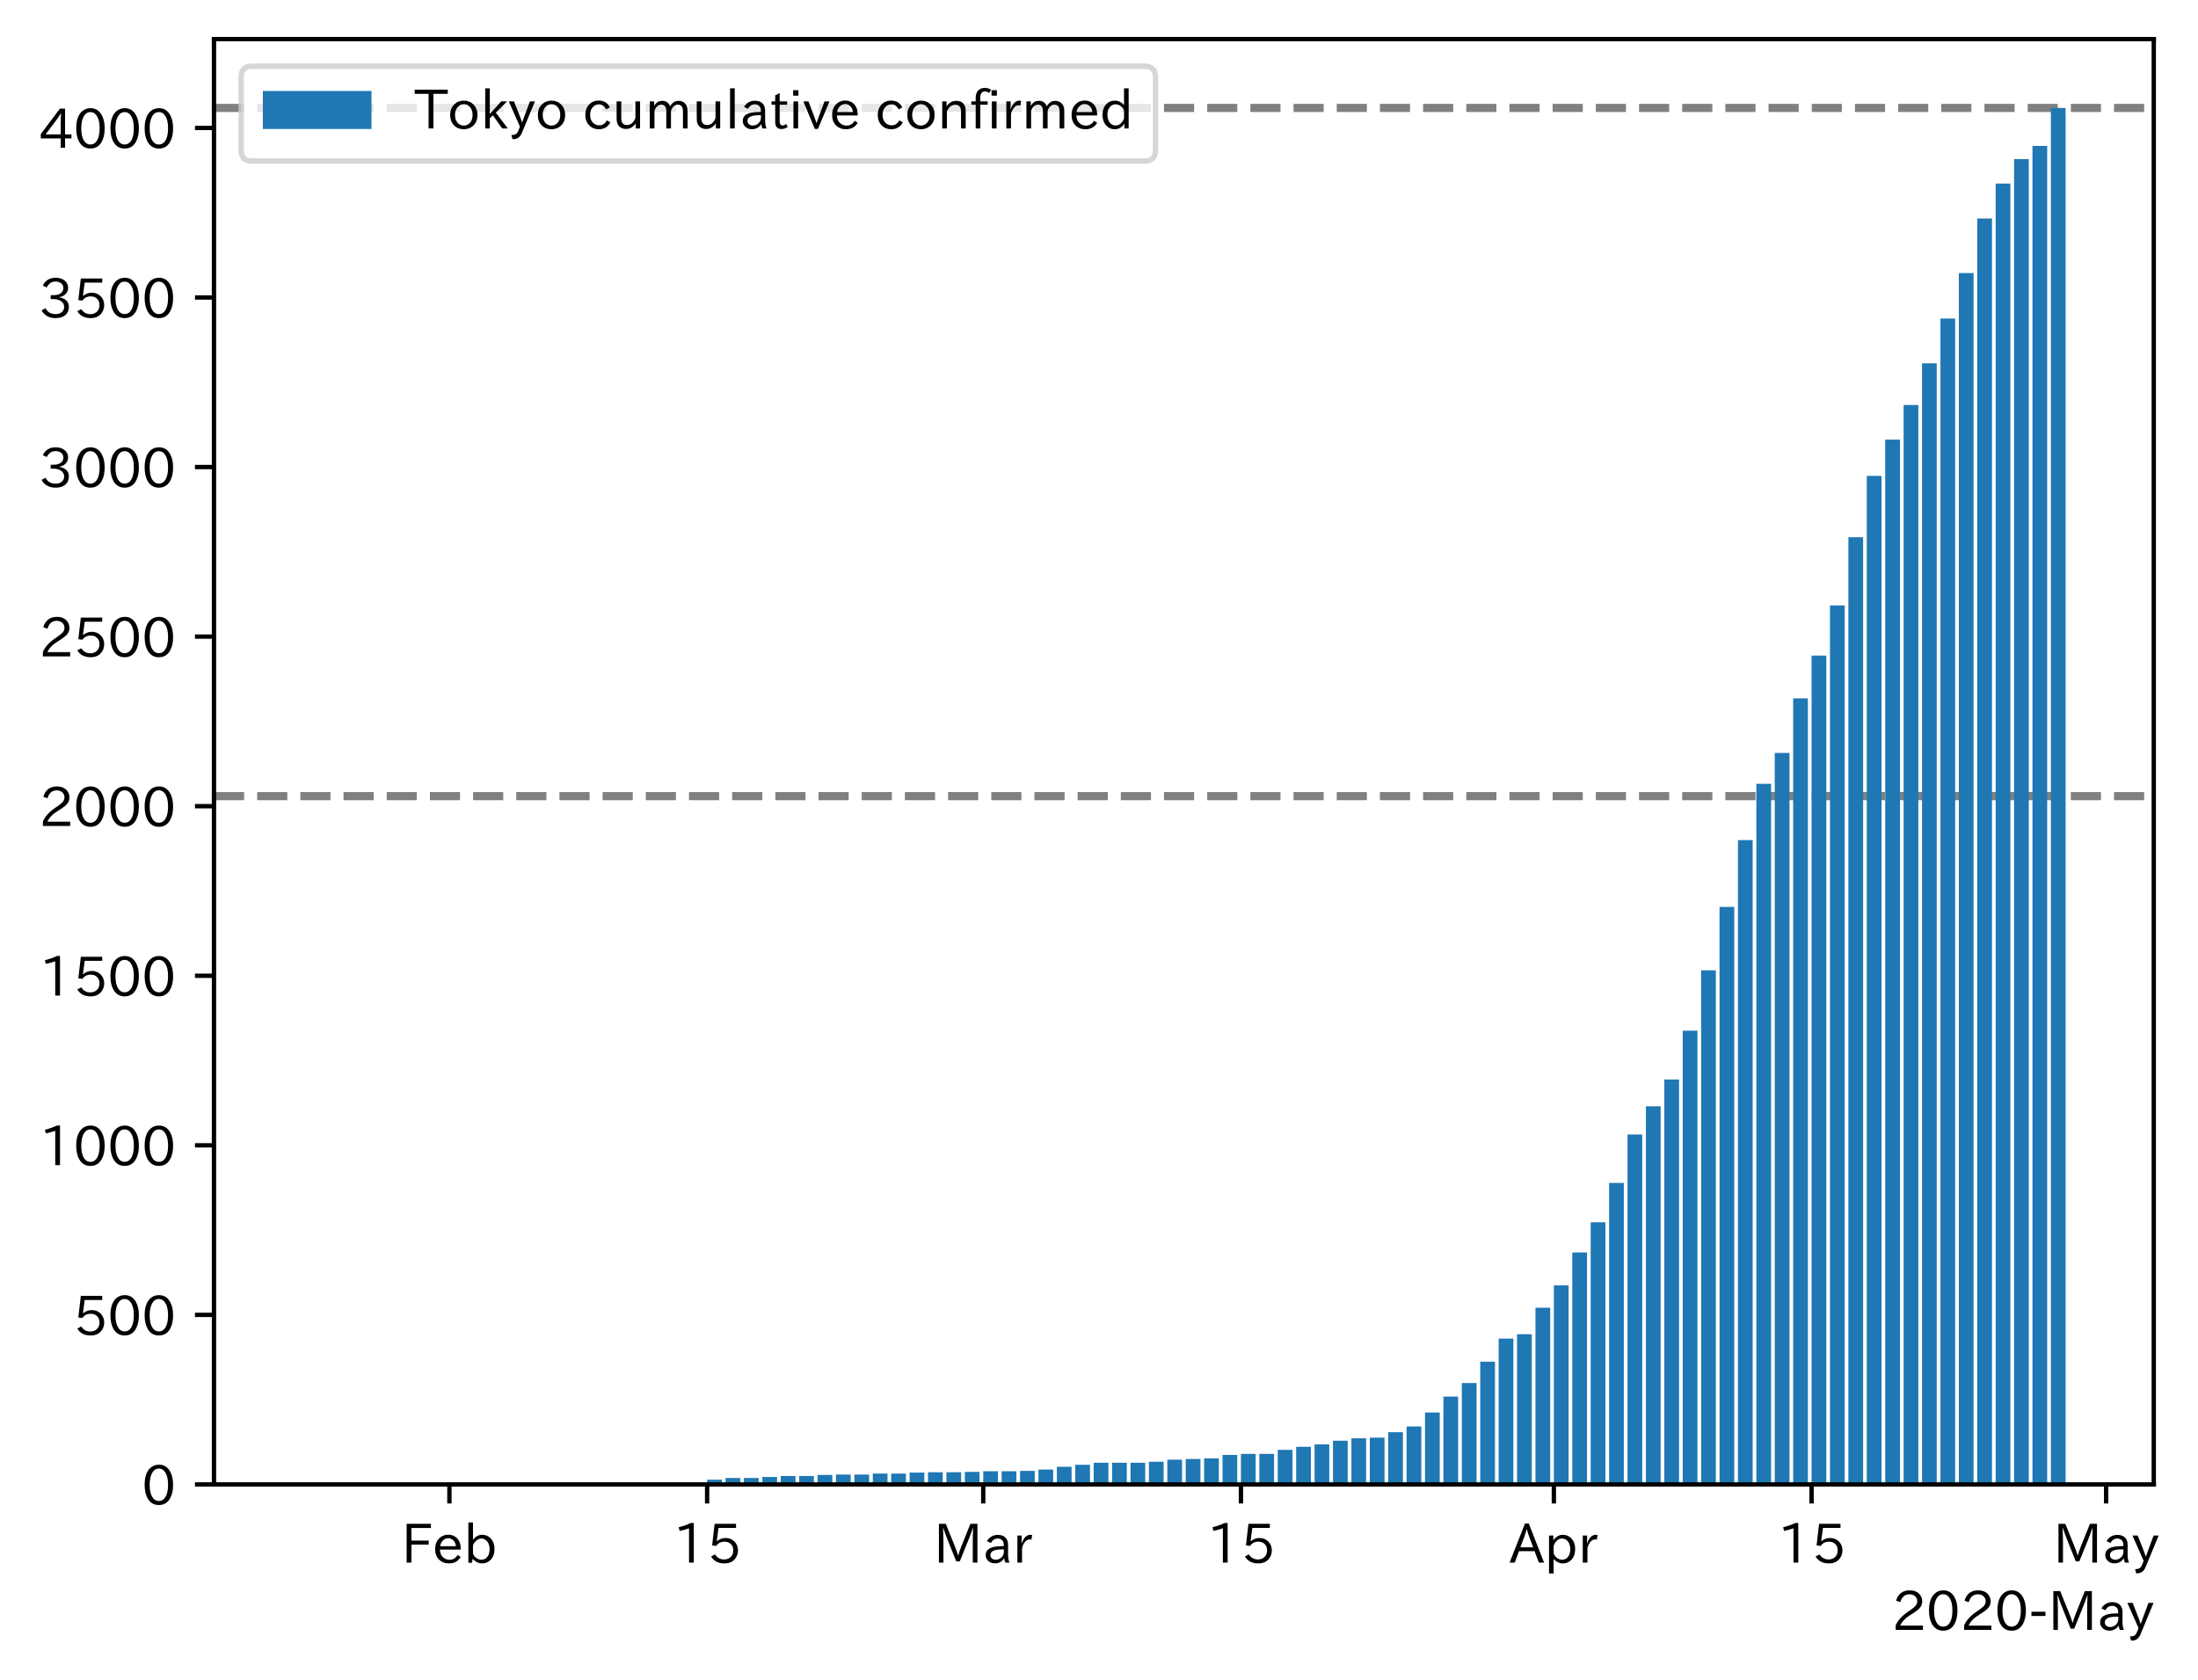 <?xml version="1.0" encoding="utf-8" standalone="no"?>
<!DOCTYPE svg PUBLIC "-//W3C//DTD SVG 1.1//EN"
  "http://www.w3.org/Graphics/SVG/1.1/DTD/svg11.dtd">
<!-- Created with matplotlib (https://matplotlib.org/) -->
<svg height="309.293pt" version="1.1" viewBox="0 0 404.656 309.293" width="404.656pt" xmlns="http://www.w3.org/2000/svg" xmlns:xlink="http://www.w3.org/1999/xlink">
 <defs>
  <style type="text/css">
*{stroke-linecap:butt;stroke-linejoin:round;}
  </style>
 </defs>
 <g id="figure_1">
  <g id="patch_1">
   <path d="M 0 309.293 
L 404.656 309.293 
L 404.656 0 
L 0 0 
z
" style="fill:#ffffff;"/>
  </g>
  <g id="axes_1">
   <g id="patch_2">
    <path d="M 39.394 273.312 
L 396.514 273.312 
L 396.514 7.2 
L 39.394 7.2 
z
" style="fill:#ffffff;"/>
   </g>
   <g id="line2d_1">
    <path clip-path="url(#p99db116c0a)" d="M 39.394 19.872 
L 396.514 19.872 
" style="fill:none;stroke:#808080;stroke-dasharray:5.55,2.4;stroke-dashoffset:0;stroke-width:1.5;"/>
   </g>
   <g id="line2d_2">
    <path clip-path="url(#p99db116c0a)" d="M 39.394 146.592 
L 396.514 146.592 
" style="fill:none;stroke:#808080;stroke-dasharray:5.55,2.4;stroke-dashoffset:0;stroke-width:1.5;"/>
   </g>
   <g id="patch_3">
    <path clip-path="url(#p99db116c0a)" d="M 55.626 273.312 
L 58.338 273.312 
L 58.338 273.25 
L 55.626 273.25 
z
" style="fill:#1f77b4;"/>
   </g>
   <g id="patch_4">
    <path clip-path="url(#p99db116c0a)" d="M 59.015 273.312 
L 61.726 273.312 
L 61.726 273.187 
L 59.015 273.187 
z
" style="fill:#1f77b4;"/>
   </g>
   <g id="patch_5">
    <path clip-path="url(#p99db116c0a)" d="M 62.404 273.312 
L 65.115 273.312 
L 65.115 273.187 
L 62.404 273.187 
z
" style="fill:#1f77b4;"/>
   </g>
   <g id="patch_6">
    <path clip-path="url(#p99db116c0a)" d="M 65.793 273.312 
L 68.504 273.312 
L 68.504 273.187 
L 65.793 273.187 
z
" style="fill:#1f77b4;"/>
   </g>
   <g id="patch_7">
    <path clip-path="url(#p99db116c0a)" d="M 69.182 273.312 
L 71.893 273.312 
L 71.893 273.187 
L 69.182 273.187 
z
" style="fill:#1f77b4;"/>
   </g>
   <g id="patch_8">
    <path clip-path="url(#p99db116c0a)" d="M 72.571 273.312 
L 75.282 273.312 
L 75.282 273.187 
L 72.571 273.187 
z
" style="fill:#1f77b4;"/>
   </g>
   <g id="patch_9">
    <path clip-path="url(#p99db116c0a)" d="M 75.96 273.312 
L 78.671 273.312 
L 78.671 273.125 
L 75.96 273.125 
z
" style="fill:#1f77b4;"/>
   </g>
   <g id="patch_10">
    <path clip-path="url(#p99db116c0a)" d="M 79.349 273.312 
L 82.06 273.312 
L 82.06 273.125 
L 79.349 273.125 
z
" style="fill:#1f77b4;"/>
   </g>
   <g id="patch_11">
    <path clip-path="url(#p99db116c0a)" d="M 82.738 273.312 
L 85.449 273.312 
L 85.449 273.125 
L 82.738 273.125 
z
" style="fill:#1f77b4;"/>
   </g>
   <g id="patch_12">
    <path clip-path="url(#p99db116c0a)" d="M 86.126 273.312 
L 88.837 273.312 
L 88.837 273.125 
L 86.126 273.125 
z
" style="fill:#1f77b4;"/>
   </g>
   <g id="patch_13">
    <path clip-path="url(#p99db116c0a)" d="M 89.515 273.312 
L 92.226 273.312 
L 92.226 273.125 
L 89.515 273.125 
z
" style="fill:#1f77b4;"/>
   </g>
   <g id="patch_14">
    <path clip-path="url(#p99db116c0a)" d="M 92.904 273.312 
L 95.615 273.312 
L 95.615 273.125 
L 92.904 273.125 
z
" style="fill:#1f77b4;"/>
   </g>
   <g id="patch_15">
    <path clip-path="url(#p99db116c0a)" d="M 96.293 273.312 
L 99.004 273.312 
L 99.004 273.125 
L 96.293 273.125 
z
" style="fill:#1f77b4;"/>
   </g>
   <g id="patch_16">
    <path clip-path="url(#p99db116c0a)" d="M 99.682 273.312 
L 102.393 273.312 
L 102.393 273.125 
L 99.682 273.125 
z
" style="fill:#1f77b4;"/>
   </g>
   <g id="patch_17">
    <path clip-path="url(#p99db116c0a)" d="M 103.071 273.312 
L 105.782 273.312 
L 105.782 273.125 
L 103.071 273.125 
z
" style="fill:#1f77b4;"/>
   </g>
   <g id="patch_18">
    <path clip-path="url(#p99db116c0a)" d="M 106.46 273.312 
L 109.171 273.312 
L 109.171 273.125 
L 106.46 273.125 
z
" style="fill:#1f77b4;"/>
   </g>
   <g id="patch_19">
    <path clip-path="url(#p99db116c0a)" d="M 109.849 273.312 
L 112.56 273.312 
L 112.56 273.125 
L 109.849 273.125 
z
" style="fill:#1f77b4;"/>
   </g>
   <g id="patch_20">
    <path clip-path="url(#p99db116c0a)" d="M 113.237 273.312 
L 115.949 273.312 
L 115.949 273.125 
L 113.237 273.125 
z
" style="fill:#1f77b4;"/>
   </g>
   <g id="patch_21">
    <path clip-path="url(#p99db116c0a)" d="M 116.626 273.312 
L 119.337 273.312 
L 119.337 273.125 
L 116.626 273.125 
z
" style="fill:#1f77b4;"/>
   </g>
   <g id="patch_22">
    <path clip-path="url(#p99db116c0a)" d="M 120.015 273.312 
L 122.726 273.312 
L 122.726 273.125 
L 120.015 273.125 
z
" style="fill:#1f77b4;"/>
   </g>
   <g id="patch_23">
    <path clip-path="url(#p99db116c0a)" d="M 123.404 273.312 
L 126.115 273.312 
L 126.115 273.062 
L 123.404 273.062 
z
" style="fill:#1f77b4;"/>
   </g>
   <g id="patch_24">
    <path clip-path="url(#p99db116c0a)" d="M 126.793 273.312 
L 129.504 273.312 
L 129.504 272.937 
L 126.793 272.937 
z
" style="fill:#1f77b4;"/>
   </g>
   <g id="patch_25">
    <path clip-path="url(#p99db116c0a)" d="M 130.182 273.312 
L 132.893 273.312 
L 132.893 272.438 
L 130.182 272.438 
z
" style="fill:#1f77b4;"/>
   </g>
   <g id="patch_26">
    <path clip-path="url(#p99db116c0a)" d="M 133.571 273.312 
L 136.282 273.312 
L 136.282 272.126 
L 133.571 272.126 
z
" style="fill:#1f77b4;"/>
   </g>
   <g id="patch_27">
    <path clip-path="url(#p99db116c0a)" d="M 136.96 273.312 
L 139.671 273.312 
L 139.671 272.126 
L 136.96 272.126 
z
" style="fill:#1f77b4;"/>
   </g>
   <g id="patch_28">
    <path clip-path="url(#p99db116c0a)" d="M 140.348 273.312 
L 143.06 273.312 
L 143.06 271.938 
L 140.348 271.938 
z
" style="fill:#1f77b4;"/>
   </g>
   <g id="patch_29">
    <path clip-path="url(#p99db116c0a)" d="M 143.737 273.312 
L 146.448 273.312 
L 146.448 271.751 
L 143.737 271.751 
z
" style="fill:#1f77b4;"/>
   </g>
   <g id="patch_30">
    <path clip-path="url(#p99db116c0a)" d="M 147.126 273.312 
L 149.837 273.312 
L 149.837 271.751 
L 147.126 271.751 
z
" style="fill:#1f77b4;"/>
   </g>
   <g id="patch_31">
    <path clip-path="url(#p99db116c0a)" d="M 150.515 273.312 
L 153.226 273.312 
L 153.226 271.564 
L 150.515 271.564 
z
" style="fill:#1f77b4;"/>
   </g>
   <g id="patch_32">
    <path clip-path="url(#p99db116c0a)" d="M 153.904 273.312 
L 156.615 273.312 
L 156.615 271.501 
L 153.904 271.501 
z
" style="fill:#1f77b4;"/>
   </g>
   <g id="patch_33">
    <path clip-path="url(#p99db116c0a)" d="M 157.293 273.312 
L 160.004 273.312 
L 160.004 271.501 
L 157.293 271.501 
z
" style="fill:#1f77b4;"/>
   </g>
   <g id="patch_34">
    <path clip-path="url(#p99db116c0a)" d="M 160.682 273.312 
L 163.393 273.312 
L 163.393 271.314 
L 160.682 271.314 
z
" style="fill:#1f77b4;"/>
   </g>
   <g id="patch_35">
    <path clip-path="url(#p99db116c0a)" d="M 164.071 273.312 
L 166.782 273.312 
L 166.782 271.314 
L 164.071 271.314 
z
" style="fill:#1f77b4;"/>
   </g>
   <g id="patch_36">
    <path clip-path="url(#p99db116c0a)" d="M 167.459 273.312 
L 170.171 273.312 
L 170.171 271.127 
L 167.459 271.127 
z
" style="fill:#1f77b4;"/>
   </g>
   <g id="patch_37">
    <path clip-path="url(#p99db116c0a)" d="M 170.848 273.312 
L 173.559 273.312 
L 173.559 271.064 
L 170.848 271.064 
z
" style="fill:#1f77b4;"/>
   </g>
   <g id="patch_38">
    <path clip-path="url(#p99db116c0a)" d="M 174.237 273.312 
L 176.948 273.312 
L 176.948 271.064 
L 174.237 271.064 
z
" style="fill:#1f77b4;"/>
   </g>
   <g id="patch_39">
    <path clip-path="url(#p99db116c0a)" d="M 177.626 273.312 
L 180.337 273.312 
L 180.337 271.002 
L 177.626 271.002 
z
" style="fill:#1f77b4;"/>
   </g>
   <g id="patch_40">
    <path clip-path="url(#p99db116c0a)" d="M 181.015 273.312 
L 183.726 273.312 
L 183.726 270.877 
L 181.015 270.877 
z
" style="fill:#1f77b4;"/>
   </g>
   <g id="patch_41">
    <path clip-path="url(#p99db116c0a)" d="M 184.404 273.312 
L 187.115 273.312 
L 187.115 270.877 
L 184.404 270.877 
z
" style="fill:#1f77b4;"/>
   </g>
   <g id="patch_42">
    <path clip-path="url(#p99db116c0a)" d="M 187.793 273.312 
L 190.504 273.312 
L 190.504 270.814 
L 187.793 270.814 
z
" style="fill:#1f77b4;"/>
   </g>
   <g id="patch_43">
    <path clip-path="url(#p99db116c0a)" d="M 191.182 273.312 
L 193.893 273.312 
L 193.893 270.565 
L 191.182 270.565 
z
" style="fill:#1f77b4;"/>
   </g>
   <g id="patch_44">
    <path clip-path="url(#p99db116c0a)" d="M 194.57 273.312 
L 197.282 273.312 
L 197.282 270.065 
L 194.57 270.065 
z
" style="fill:#1f77b4;"/>
   </g>
   <g id="patch_45">
    <path clip-path="url(#p99db116c0a)" d="M 197.959 273.312 
L 200.67 273.312 
L 200.67 269.691 
L 197.959 269.691 
z
" style="fill:#1f77b4;"/>
   </g>
   <g id="patch_46">
    <path clip-path="url(#p99db116c0a)" d="M 201.348 273.312 
L 204.059 273.312 
L 204.059 269.316 
L 201.348 269.316 
z
" style="fill:#1f77b4;"/>
   </g>
   <g id="patch_47">
    <path clip-path="url(#p99db116c0a)" d="M 204.737 273.312 
L 207.448 273.312 
L 207.448 269.316 
L 204.737 269.316 
z
" style="fill:#1f77b4;"/>
   </g>
   <g id="patch_48">
    <path clip-path="url(#p99db116c0a)" d="M 208.126 273.312 
L 210.837 273.312 
L 210.837 269.316 
L 208.126 269.316 
z
" style="fill:#1f77b4;"/>
   </g>
   <g id="patch_49">
    <path clip-path="url(#p99db116c0a)" d="M 211.515 273.312 
L 214.226 273.312 
L 214.226 269.129 
L 211.515 269.129 
z
" style="fill:#1f77b4;"/>
   </g>
   <g id="patch_50">
    <path clip-path="url(#p99db116c0a)" d="M 214.904 273.312 
L 217.615 273.312 
L 217.615 268.754 
L 214.904 268.754 
z
" style="fill:#1f77b4;"/>
   </g>
   <g id="patch_51">
    <path clip-path="url(#p99db116c0a)" d="M 218.293 273.312 
L 221.004 273.312 
L 221.004 268.629 
L 218.293 268.629 
z
" style="fill:#1f77b4;"/>
   </g>
   <g id="patch_52">
    <path clip-path="url(#p99db116c0a)" d="M 221.682 273.312 
L 224.393 273.312 
L 224.393 268.504 
L 221.682 268.504 
z
" style="fill:#1f77b4;"/>
   </g>
   <g id="patch_53">
    <path clip-path="url(#p99db116c0a)" d="M 225.07 273.312 
L 227.781 273.312 
L 227.781 267.88 
L 225.07 267.88 
z
" style="fill:#1f77b4;"/>
   </g>
   <g id="patch_54">
    <path clip-path="url(#p99db116c0a)" d="M 228.459 273.312 
L 231.17 273.312 
L 231.17 267.692 
L 228.459 267.692 
z
" style="fill:#1f77b4;"/>
   </g>
   <g id="patch_55">
    <path clip-path="url(#p99db116c0a)" d="M 231.848 273.312 
L 234.559 273.312 
L 234.559 267.692 
L 231.848 267.692 
z
" style="fill:#1f77b4;"/>
   </g>
   <g id="patch_56">
    <path clip-path="url(#p99db116c0a)" d="M 235.237 273.312 
L 237.948 273.312 
L 237.948 266.943 
L 235.237 266.943 
z
" style="fill:#1f77b4;"/>
   </g>
   <g id="patch_57">
    <path clip-path="url(#p99db116c0a)" d="M 238.626 273.312 
L 241.337 273.312 
L 241.337 266.381 
L 238.626 266.381 
z
" style="fill:#1f77b4;"/>
   </g>
   <g id="patch_58">
    <path clip-path="url(#p99db116c0a)" d="M 242.015 273.312 
L 244.726 273.312 
L 244.726 265.944 
L 242.015 265.944 
z
" style="fill:#1f77b4;"/>
   </g>
   <g id="patch_59">
    <path clip-path="url(#p99db116c0a)" d="M 245.404 273.312 
L 248.115 273.312 
L 248.115 265.257 
L 245.404 265.257 
z
" style="fill:#1f77b4;"/>
   </g>
   <g id="patch_60">
    <path clip-path="url(#p99db116c0a)" d="M 248.793 273.312 
L 251.504 273.312 
L 251.504 264.82 
L 248.793 264.82 
z
" style="fill:#1f77b4;"/>
   </g>
   <g id="patch_61">
    <path clip-path="url(#p99db116c0a)" d="M 252.181 273.312 
L 254.893 273.312 
L 254.893 264.695 
L 252.181 264.695 
z
" style="fill:#1f77b4;"/>
   </g>
   <g id="patch_62">
    <path clip-path="url(#p99db116c0a)" d="M 255.57 273.312 
L 258.281 273.312 
L 258.281 263.696 
L 255.57 263.696 
z
" style="fill:#1f77b4;"/>
   </g>
   <g id="patch_63">
    <path clip-path="url(#p99db116c0a)" d="M 258.959 273.312 
L 261.67 273.312 
L 261.67 262.635 
L 258.959 262.635 
z
" style="fill:#1f77b4;"/>
   </g>
   <g id="patch_64">
    <path clip-path="url(#p99db116c0a)" d="M 262.348 273.312 
L 265.059 273.312 
L 265.059 260.075 
L 262.348 260.075 
z
" style="fill:#1f77b4;"/>
   </g>
   <g id="patch_65">
    <path clip-path="url(#p99db116c0a)" d="M 265.737 273.312 
L 268.448 273.312 
L 268.448 257.14 
L 265.737 257.14 
z
" style="fill:#1f77b4;"/>
   </g>
   <g id="patch_66">
    <path clip-path="url(#p99db116c0a)" d="M 269.126 273.312 
L 271.837 273.312 
L 271.837 254.643 
L 269.126 254.643 
z
" style="fill:#1f77b4;"/>
   </g>
   <g id="patch_67">
    <path clip-path="url(#p99db116c0a)" d="M 272.515 273.312 
L 275.226 273.312 
L 275.226 250.709 
L 272.515 250.709 
z
" style="fill:#1f77b4;"/>
   </g>
   <g id="patch_68">
    <path clip-path="url(#p99db116c0a)" d="M 275.904 273.312 
L 278.615 273.312 
L 278.615 246.463 
L 275.904 246.463 
z
" style="fill:#1f77b4;"/>
   </g>
   <g id="patch_69">
    <path clip-path="url(#p99db116c0a)" d="M 279.292 273.312 
L 282.004 273.312 
L 282.004 245.652 
L 279.292 245.652 
z
" style="fill:#1f77b4;"/>
   </g>
   <g id="patch_70">
    <path clip-path="url(#p99db116c0a)" d="M 282.681 273.312 
L 285.392 273.312 
L 285.392 240.781 
L 282.681 240.781 
z
" style="fill:#1f77b4;"/>
   </g>
   <g id="patch_71">
    <path clip-path="url(#p99db116c0a)" d="M 286.07 273.312 
L 288.781 273.312 
L 288.781 236.66 
L 286.07 236.66 
z
" style="fill:#1f77b4;"/>
   </g>
   <g id="patch_72">
    <path clip-path="url(#p99db116c0a)" d="M 289.459 273.312 
L 292.17 273.312 
L 292.17 230.604 
L 289.459 230.604 
z
" style="fill:#1f77b4;"/>
   </g>
   <g id="patch_73">
    <path clip-path="url(#p99db116c0a)" d="M 292.848 273.312 
L 295.559 273.312 
L 295.559 225.047 
L 292.848 225.047 
z
" style="fill:#1f77b4;"/>
   </g>
   <g id="patch_74">
    <path clip-path="url(#p99db116c0a)" d="M 296.237 273.312 
L 298.948 273.312 
L 298.948 217.804 
L 296.237 217.804 
z
" style="fill:#1f77b4;"/>
   </g>
   <g id="patch_75">
    <path clip-path="url(#p99db116c0a)" d="M 299.626 273.312 
L 302.337 273.312 
L 302.337 208.875 
L 299.626 208.875 
z
" style="fill:#1f77b4;"/>
   </g>
   <g id="patch_76">
    <path clip-path="url(#p99db116c0a)" d="M 303.015 273.312 
L 305.726 273.312 
L 305.726 203.692 
L 303.015 203.692 
z
" style="fill:#1f77b4;"/>
   </g>
   <g id="patch_77">
    <path clip-path="url(#p99db116c0a)" d="M 306.403 273.312 
L 309.115 273.312 
L 309.115 198.76 
L 306.403 198.76 
z
" style="fill:#1f77b4;"/>
   </g>
   <g id="patch_78">
    <path clip-path="url(#p99db116c0a)" d="M 309.792 273.312 
L 312.503 273.312 
L 312.503 189.769 
L 309.792 189.769 
z
" style="fill:#1f77b4;"/>
   </g>
   <g id="patch_79">
    <path clip-path="url(#p99db116c0a)" d="M 313.181 273.312 
L 315.892 273.312 
L 315.892 178.654 
L 313.181 178.654 
z
" style="fill:#1f77b4;"/>
   </g>
   <g id="patch_80">
    <path clip-path="url(#p99db116c0a)" d="M 316.57 273.312 
L 319.281 273.312 
L 319.281 166.978 
L 316.57 166.978 
z
" style="fill:#1f77b4;"/>
   </g>
   <g id="patch_81">
    <path clip-path="url(#p99db116c0a)" d="M 319.959 273.312 
L 322.67 273.312 
L 322.67 154.678 
L 319.959 154.678 
z
" style="fill:#1f77b4;"/>
   </g>
   <g id="patch_82">
    <path clip-path="url(#p99db116c0a)" d="M 323.348 273.312 
L 326.059 273.312 
L 326.059 144.313 
L 323.348 144.313 
z
" style="fill:#1f77b4;"/>
   </g>
   <g id="patch_83">
    <path clip-path="url(#p99db116c0a)" d="M 326.737 273.312 
L 329.448 273.312 
L 329.448 138.631 
L 326.737 138.631 
z
" style="fill:#1f77b4;"/>
   </g>
   <g id="patch_84">
    <path clip-path="url(#p99db116c0a)" d="M 330.126 273.312 
L 332.837 273.312 
L 332.837 128.578 
L 330.126 128.578 
z
" style="fill:#1f77b4;"/>
   </g>
   <g id="patch_85">
    <path clip-path="url(#p99db116c0a)" d="M 333.515 273.312 
L 336.226 273.312 
L 336.226 120.711 
L 333.515 120.711 
z
" style="fill:#1f77b4;"/>
   </g>
   <g id="patch_86">
    <path clip-path="url(#p99db116c0a)" d="M 336.903 273.312 
L 339.614 273.312 
L 339.614 111.47 
L 336.903 111.47 
z
" style="fill:#1f77b4;"/>
   </g>
   <g id="patch_87">
    <path clip-path="url(#p99db116c0a)" d="M 340.292 273.312 
L 343.003 273.312 
L 343.003 98.92 
L 340.292 98.92 
z
" style="fill:#1f77b4;"/>
   </g>
   <g id="patch_88">
    <path clip-path="url(#p99db116c0a)" d="M 343.681 273.312 
L 346.392 273.312 
L 346.392 87.618 
L 343.681 87.618 
z
" style="fill:#1f77b4;"/>
   </g>
   <g id="patch_89">
    <path clip-path="url(#p99db116c0a)" d="M 347.07 273.312 
L 349.781 273.312 
L 349.781 80.937 
L 347.07 80.937 
z
" style="fill:#1f77b4;"/>
   </g>
   <g id="patch_90">
    <path clip-path="url(#p99db116c0a)" d="M 350.459 273.312 
L 353.17 273.312 
L 353.17 74.569 
L 350.459 74.569 
z
" style="fill:#1f77b4;"/>
   </g>
   <g id="patch_91">
    <path clip-path="url(#p99db116c0a)" d="M 353.848 273.312 
L 356.559 273.312 
L 356.559 66.889 
L 353.848 66.889 
z
" style="fill:#1f77b4;"/>
   </g>
   <g id="patch_92">
    <path clip-path="url(#p99db116c0a)" d="M 357.237 273.312 
L 359.948 273.312 
L 359.948 58.647 
L 357.237 58.647 
z
" style="fill:#1f77b4;"/>
   </g>
   <g id="patch_93">
    <path clip-path="url(#p99db116c0a)" d="M 360.626 273.312 
L 363.337 273.312 
L 363.337 50.28 
L 360.626 50.28 
z
" style="fill:#1f77b4;"/>
   </g>
   <g id="patch_94">
    <path clip-path="url(#p99db116c0a)" d="M 364.014 273.312 
L 366.726 273.312 
L 366.726 40.227 
L 364.014 40.227 
z
" style="fill:#1f77b4;"/>
   </g>
   <g id="patch_95">
    <path clip-path="url(#p99db116c0a)" d="M 367.403 273.312 
L 370.114 273.312 
L 370.114 33.796 
L 367.403 33.796 
z
" style="fill:#1f77b4;"/>
   </g>
   <g id="patch_96">
    <path clip-path="url(#p99db116c0a)" d="M 370.792 273.312 
L 373.503 273.312 
L 373.503 29.3 
L 370.792 29.3 
z
" style="fill:#1f77b4;"/>
   </g>
   <g id="patch_97">
    <path clip-path="url(#p99db116c0a)" d="M 374.181 273.312 
L 376.892 273.312 
L 376.892 26.865 
L 374.181 26.865 
z
" style="fill:#1f77b4;"/>
   </g>
   <g id="patch_98">
    <path clip-path="url(#p99db116c0a)" d="M 377.57 273.312 
L 380.281 273.312 
L 380.281 19.872 
L 377.57 19.872 
z
" style="fill:#1f77b4;"/>
   </g>
   <g id="matplotlib.axis_1">
    <g id="xtick_1">
     <g id="line2d_3">
      <defs>
       <path d="M 0 0 
L 0 3.5 
" id="me837fd1e50" style="stroke:#000000;stroke-width:0.8;"/>
      </defs>
      <g>
       <use style="stroke:#000000;stroke-width:0.8;" x="82.738" xlink:href="#me837fd1e50" y="273.312"/>
      </g>
     </g>
     <g id="text_1">
      <!-- Feb -->
      <defs>
       <path d="M 54.203 64.703 
L 18.312 64.703 
L 18.312 41.5 
L 50.094 41.5 
L 50.094 34.188 
L 18.312 34.188 
L 18.312 0.984 
L 9.516 0.984 
L 9.516 72.406 
L 54.203 72.406 
z
" id="IPAexGothic-70"/>
       <path d="M 13.484 24.906 
Q 13.922 16.266 18.891 11.281 
Q 23.969 6.203 31.203 6.203 
Q 40.719 6.203 46.297 15.094 
L 51.906 11.375 
Q 44.828 -0.484 30.172 -0.484 
Q 19.094 -0.484 11.969 6.594 
Q 4.781 13.812 4.781 25.641 
Q 4.781 38.188 12.312 45.703 
Q 19 52.391 29 52.391 
Q 38.422 52.391 44.781 46.188 
Q 51.906 38.969 51.906 26.906 
L 51.906 24.906 
z
M 43.062 31.203 
Q 42.328 37.984 38.281 41.891 
Q 34.281 45.906 28.812 45.906 
Q 22.469 45.906 17.969 40.484 
Q 14.891 36.812 13.969 31.203 
z
" id="IPAexGothic-101"/>
       <path d="M 17.578 42.672 
Q 24.219 52.203 34.672 52.203 
Q 43.562 52.203 49.859 45.906 
Q 57.172 38.578 57.172 25.688 
Q 57.172 13.094 49.859 5.812 
Q 43.562 -0.484 34.469 -0.484 
Q 24.359 -0.484 17 8.062 
L 15.766 0.688 
L 9.078 0.688 
L 9.078 74.906 
L 17.578 74.906 
z
M 17.578 31.203 
L 17.578 19.578 
Q 17.578 13.875 23.875 9.375 
Q 28.172 6.297 33.109 6.297 
Q 38.875 6.297 42.875 10.297 
Q 48.188 15.766 48.188 25.484 
Q 48.188 34.281 43.797 39.891 
Q 39.453 45.312 33.203 45.312 
Q 27.484 45.312 22.469 40.281 
Q 17.578 35.406 17.578 31.203 
z
" id="IPAexGothic-98"/>
      </defs>
      <g transform="translate(73.914 287.803)scale(0.1 -0.1)">
       <use xlink:href="#IPAexGothic-70"/>
       <use x="57.178" xlink:href="#IPAexGothic-101"/>
       <use x="114.062" xlink:href="#IPAexGothic-98"/>
      </g>
     </g>
    </g>
    <g id="xtick_2">
     <g id="line2d_4">
      <g>
       <use style="stroke:#000000;stroke-width:0.8;" x="130.182" xlink:href="#me837fd1e50" y="273.312"/>
      </g>
     </g>
     <g id="text_2">
      <!-- 15 -->
      <defs>
       <path d="M 38.484 0.984 
L 29.688 0.984 
L 29.688 64.109 
Q 21.438 61.281 12.312 59.328 
L 10.688 66.109 
Q 23.734 69.391 32.906 73.922 
L 38.484 73.922 
z
" id="IPAexGothic-49"/>
       <path d="M 18.406 40.672 
Q 25.531 46.297 33.938 46.297 
Q 44 46.297 50.641 39.5 
Q 56.844 33.016 56.844 23.391 
Q 56.844 14.656 51.516 8.016 
Q 44.828 -0.484 31.734 -0.484 
Q 14.984 -0.484 7.328 12.25 
L 14.656 16.062 
Q 20.453 6.781 31.453 6.781 
Q 38.531 6.781 43.266 11.188 
Q 48.141 15.828 48.141 23.484 
Q 48.141 30.719 43.844 35.016 
Q 39.359 39.5 32.125 39.5 
Q 21.969 39.5 16.75 31.688 
L 9.234 32.672 
L 13.812 72.406 
L 53.219 72.406 
L 53.219 64.891 
L 20.953 64.891 
L 17.719 40.672 
z
" id="IPAexGothic-53"/>
      </defs>
      <g transform="translate(123.883 287.803)scale(0.1 -0.1)">
       <use xlink:href="#IPAexGothic-49"/>
       <use x="62.988" xlink:href="#IPAexGothic-53"/>
      </g>
     </g>
    </g>
    <g id="xtick_3">
     <g id="line2d_5">
      <g>
       <use style="stroke:#000000;stroke-width:0.8;" x="181.015" xlink:href="#me837fd1e50" y="273.312"/>
      </g>
     </g>
     <g id="text_3">
      <!-- Mar -->
      <defs>
       <path d="M 80.422 0.984 
L 71.828 0.984 
L 71.828 39.594 
Q 71.828 51.266 72.406 64.594 
L 72.016 64.594 
Q 68.062 53.266 63.531 41.797 
L 47.906 3.266 
L 41.406 3.266 
L 25.641 42.578 
Q 20.75 54.781 17.625 64.703 
L 17.234 64.703 
Q 17.828 48.922 17.828 39.891 
L 17.828 0.984 
L 9.516 0.984 
L 9.516 72.406 
L 22.125 72.406 
L 39.109 30.375 
Q 42.141 23 44.828 14.156 
L 45.125 14.156 
Q 47.312 22.125 50.531 30.172 
L 67.438 72.406 
L 80.422 72.406 
z
" id="IPAexGothic-77"/>
       <path d="M 49.312 0.984 
L 41.75 0.984 
Q 39.984 4.734 39.547 8.688 
L 39.203 8.688 
Q 33.547 -0.391 22.312 -0.391 
Q 14.594 -0.391 9.719 4.5 
Q 5.422 8.797 5.422 14.984 
Q 5.422 30.422 32.031 31.203 
L 38.719 31.391 
L 38.719 33.984 
Q 38.719 39.203 35.75 42.188 
Q 32.625 45.312 27.734 45.312 
Q 19.344 45.312 15.141 37.156 
L 7.719 40.578 
Q 14.656 52 27.938 52 
Q 37.109 52 42.047 46.875 
Q 46.625 42.281 46.625 33.891 
L 46.625 15.578 
Q 46.625 6.25 49.312 0.984 
z
M 38.922 25.391 
L 33.453 25.297 
Q 14.109 24.859 14.109 14.891 
Q 14.109 11.375 16.406 9.078 
Q 19.234 6.297 23.828 6.297 
Q 30.219 6.297 34.906 10.984 
Q 38.922 15.141 38.922 21 
z
" id="IPAexGothic-97"/>
       <path d="M 36.078 51.812 
L 34.578 43.266 
Q 32.906 43.609 31.594 43.609 
Q 25.828 43.609 22.078 38.188 
Q 17.391 31.344 17.391 26.172 
L 17.391 0.984 
L 8.797 0.984 
L 8.797 50.781 
L 16.891 50.781 
L 16.5 35.984 
L 16.703 35.984 
Q 22.219 52.203 32.766 52.203 
Q 34.469 52.203 36.078 51.812 
z
" id="IPAexGothic-114"/>
      </defs>
      <g transform="translate(171.906 287.803)scale(0.1 -0.1)">
       <use xlink:href="#IPAexGothic-77"/>
       <use x="90.186" xlink:href="#IPAexGothic-97"/>
       <use x="145.166" xlink:href="#IPAexGothic-114"/>
      </g>
     </g>
    </g>
    <g id="xtick_4">
     <g id="line2d_6">
      <g>
       <use style="stroke:#000000;stroke-width:0.8;" x="228.459" xlink:href="#me837fd1e50" y="273.312"/>
      </g>
     </g>
     <g id="text_4">
      <!-- 15 -->
      <g transform="translate(222.161 287.803)scale(0.1 -0.1)">
       <use xlink:href="#IPAexGothic-49"/>
       <use x="62.988" xlink:href="#IPAexGothic-53"/>
      </g>
     </g>
    </g>
    <g id="xtick_5">
     <g id="line2d_7">
      <g>
       <use style="stroke:#000000;stroke-width:0.8;" x="286.07" xlink:href="#me837fd1e50" y="273.312"/>
      </g>
     </g>
     <g id="text_5">
      <!-- Apr -->
      <defs>
       <path d="M 63.375 0.984 
L 53.812 0.984 
L 45.906 22.016 
L 17.188 22.016 
L 9.422 0.984 
L -0.094 0.984 
L 28.219 72.906 
L 35.297 72.906 
z
M 43.406 29.109 
L 36.188 48.094 
Q 33.203 56.062 31.688 62.5 
L 31.391 62.5 
Q 29.641 55.672 26.812 48.094 
L 19.734 29.109 
z
" id="IPAexGothic-65"/>
       <path d="M 16.797 42 
Q 23.828 52.203 34.469 52.203 
Q 43.266 52.203 49.562 45.906 
Q 56.891 38.578 56.891 25.688 
Q 56.891 13.141 49.656 5.812 
Q 43.359 -0.484 34.375 -0.484 
Q 24.516 -0.484 17.281 7.766 
L 17.281 -19 
L 8.797 -19 
L 8.797 50.781 
L 16.797 50.781 
z
M 17.281 30.469 
L 17.281 20.172 
Q 17.281 14.016 23.688 9.375 
Q 27.984 6.297 32.906 6.297 
Q 38.578 6.297 42.578 10.297 
Q 47.906 15.578 47.906 25.484 
Q 47.906 34.375 43.5 39.984 
Q 39.109 45.312 32.812 45.312 
Q 25.875 45.312 20.906 38.812 
Q 17.281 34.125 17.281 30.469 
z
" id="IPAexGothic-112"/>
      </defs>
      <g transform="translate(277.928 287.803)scale(0.1 -0.1)">
       <use xlink:href="#IPAexGothic-65"/>
       <use x="63.721" xlink:href="#IPAexGothic-112"/>
       <use x="125.83" xlink:href="#IPAexGothic-114"/>
      </g>
     </g>
    </g>
    <g id="xtick_6">
     <g id="line2d_8">
      <g>
       <use style="stroke:#000000;stroke-width:0.8;" x="333.515" xlink:href="#me837fd1e50" y="273.312"/>
      </g>
     </g>
     <g id="text_6">
      <!-- 15 -->
      <g transform="translate(327.216 287.803)scale(0.1 -0.1)">
       <use xlink:href="#IPAexGothic-49"/>
       <use x="62.988" xlink:href="#IPAexGothic-53"/>
      </g>
     </g>
    </g>
    <g id="xtick_7">
     <g id="line2d_9">
      <g>
       <use style="stroke:#000000;stroke-width:0.8;" x="387.737" xlink:href="#me837fd1e50" y="273.312"/>
      </g>
     </g>
     <g id="text_7">
      <!-- May -->
      <defs>
       <path d="M 48.781 50.781 
L 24.609 -7.625 
Q 19.969 -18.797 8.594 -18.797 
L 7.469 -18.797 
L 5.375 -10.984 
L 6.984 -10.984 
Q 15.141 -10.984 17.969 -3.719 
L 21.188 4.297 
L 0.594 50.781 
L 10.297 50.781 
L 21.297 22.797 
Q 23.875 16.016 25.094 12.203 
L 25.391 12.203 
Q 27.344 18.266 29.109 22.797 
L 39.5 50.781 
z
" id="IPAexGothic-121"/>
      </defs>
      <g transform="translate(378.017 287.803)scale(0.1 -0.1)">
       <use xlink:href="#IPAexGothic-77"/>
       <use x="90.186" xlink:href="#IPAexGothic-97"/>
       <use x="145.166" xlink:href="#IPAexGothic-121"/>
      </g>
     </g>
    </g>
    <g id="text_8">
     <!-- 2020-May -->
     <defs>
      <path d="M 57.172 0.984 
L 6.984 0.984 
L 6.984 9.281 
Q 12.891 23.047 29.594 34.422 
L 32.375 36.281 
Q 40.922 42.141 43.609 45.406 
Q 46.688 49.266 46.688 53.812 
Q 46.688 58.938 43.062 62.547 
Q 39.062 66.547 32.562 66.547 
Q 19.531 66.547 15.484 52 
L 7.766 54.781 
Q 13.328 73.828 33.062 73.828 
Q 43.844 73.828 50.25 67.438 
Q 55.859 61.672 55.859 53.516 
Q 55.859 47.469 52.25 42.531 
Q 48.922 37.75 36.969 30.281 
L 34.859 29 
Q 19.625 19.578 15.281 8.891 
L 57.172 8.891 
z
" id="IPAexGothic-50"/>
      <path d="M 31.844 73.828 
Q 45.016 73.828 52.094 61.625 
Q 57.719 51.953 57.719 36.625 
Q 57.719 21.438 52.094 11.578 
Q 45.125 -0.484 31.5 -0.484 
Q 17.922 -0.484 10.938 11.578 
Q 5.328 21.438 5.328 36.719 
Q 5.328 58.016 15.625 67.719 
Q 22.172 73.828 31.844 73.828 
z
M 31.5 66.656 
Q 23.688 66.656 19.188 58.734 
Q 14.594 50.734 14.594 36.625 
Q 14.594 22.75 19.094 14.797 
Q 23.641 6.984 31.5 6.984 
Q 40.922 6.984 45.453 18.016 
Q 48.438 25.344 48.438 37.109 
Q 48.438 50.875 43.844 58.734 
Q 39.203 66.656 31.5 66.656 
z
" id="IPAexGothic-48"/>
      <path d="M 30.766 26.609 
L 4.984 26.609 
L 4.984 34.422 
L 30.766 34.422 
z
" id="IPAexGothic-45"/>
     </defs>
     <g transform="translate(348.301 300.193)scale(0.1 -0.1)">
      <use xlink:href="#IPAexGothic-50"/>
      <use x="62.988" xlink:href="#IPAexGothic-48"/>
      <use x="125.977" xlink:href="#IPAexGothic-50"/>
      <use x="188.965" xlink:href="#IPAexGothic-48"/>
      <use x="251.953" xlink:href="#IPAexGothic-45"/>
      <use x="287.744" xlink:href="#IPAexGothic-77"/>
      <use x="377.93" xlink:href="#IPAexGothic-97"/>
      <use x="432.91" xlink:href="#IPAexGothic-121"/>
     </g>
    </g>
   </g>
   <g id="matplotlib.axis_2">
    <g id="ytick_1">
     <g id="line2d_10">
      <defs>
       <path d="M 0 0 
L -3.5 0 
" id="mdefe255604" style="stroke:#000000;stroke-width:0.8;"/>
      </defs>
      <g>
       <use style="stroke:#000000;stroke-width:0.8;" x="39.394" xlink:href="#mdefe255604" y="273.312"/>
      </g>
     </g>
     <g id="text_9">
      <!-- 0 -->
      <g transform="translate(26.095 277.057)scale(0.1 -0.1)">
       <use xlink:href="#IPAexGothic-48"/>
      </g>
     </g>
    </g>
    <g id="ytick_2">
     <g id="line2d_11">
      <g>
       <use style="stroke:#000000;stroke-width:0.8;" x="39.394" xlink:href="#mdefe255604" y="242.092"/>
      </g>
     </g>
     <g id="text_10">
      <!-- 500 -->
      <g transform="translate(13.498 245.838)scale(0.1 -0.1)">
       <use xlink:href="#IPAexGothic-53"/>
       <use x="62.988" xlink:href="#IPAexGothic-48"/>
       <use x="125.977" xlink:href="#IPAexGothic-48"/>
      </g>
     </g>
    </g>
    <g id="ytick_3">
     <g id="line2d_12">
      <g>
       <use style="stroke:#000000;stroke-width:0.8;" x="39.394" xlink:href="#mdefe255604" y="210.873"/>
      </g>
     </g>
     <g id="text_11">
      <!-- 1000 -->
      <g transform="translate(7.2 214.618)scale(0.1 -0.1)">
       <use xlink:href="#IPAexGothic-49"/>
       <use x="62.988" xlink:href="#IPAexGothic-48"/>
       <use x="125.977" xlink:href="#IPAexGothic-48"/>
       <use x="188.965" xlink:href="#IPAexGothic-48"/>
      </g>
     </g>
    </g>
    <g id="ytick_4">
     <g id="line2d_13">
      <g>
       <use style="stroke:#000000;stroke-width:0.8;" x="39.394" xlink:href="#mdefe255604" y="179.653"/>
      </g>
     </g>
     <g id="text_12">
      <!-- 1500 -->
      <g transform="translate(7.2 183.399)scale(0.1 -0.1)">
       <use xlink:href="#IPAexGothic-49"/>
       <use x="62.988" xlink:href="#IPAexGothic-53"/>
       <use x="125.977" xlink:href="#IPAexGothic-48"/>
       <use x="188.965" xlink:href="#IPAexGothic-48"/>
      </g>
     </g>
    </g>
    <g id="ytick_5">
     <g id="line2d_14">
      <g>
       <use style="stroke:#000000;stroke-width:0.8;" x="39.394" xlink:href="#mdefe255604" y="148.434"/>
      </g>
     </g>
     <g id="text_13">
      <!-- 2000 -->
      <g transform="translate(7.2 152.179)scale(0.1 -0.1)">
       <use xlink:href="#IPAexGothic-50"/>
       <use x="62.988" xlink:href="#IPAexGothic-48"/>
       <use x="125.977" xlink:href="#IPAexGothic-48"/>
       <use x="188.965" xlink:href="#IPAexGothic-48"/>
      </g>
     </g>
    </g>
    <g id="ytick_6">
     <g id="line2d_15">
      <g>
       <use style="stroke:#000000;stroke-width:0.8;" x="39.394" xlink:href="#mdefe255604" y="117.214"/>
      </g>
     </g>
     <g id="text_14">
      <!-- 2500 -->
      <g transform="translate(7.2 120.96)scale(0.1 -0.1)">
       <use xlink:href="#IPAexGothic-50"/>
       <use x="62.988" xlink:href="#IPAexGothic-53"/>
       <use x="125.977" xlink:href="#IPAexGothic-48"/>
       <use x="188.965" xlink:href="#IPAexGothic-48"/>
      </g>
     </g>
    </g>
    <g id="ytick_7">
     <g id="line2d_16">
      <g>
       <use style="stroke:#000000;stroke-width:0.8;" x="39.394" xlink:href="#mdefe255604" y="85.995"/>
      </g>
     </g>
     <g id="text_15">
      <!-- 3000 -->
      <defs>
       <path d="M 37.203 37.797 
Q 54.781 34.625 54.781 19.969 
Q 54.781 11.188 48.875 5.562 
Q 42.328 -0.484 30.375 -0.484 
Q 12.453 -0.484 4.5 13.766 
L 11.812 17.672 
Q 17.328 6.891 30.281 6.891 
Q 37.891 6.891 42.094 10.797 
Q 46.094 14.5 46.094 20.172 
Q 46.094 26.859 40.094 30.906 
Q 34.625 34.578 25.688 34.578 
L 21.297 34.578 
L 21.297 41.703 
L 25.875 41.703 
Q 34.859 41.703 39.594 45.125 
Q 44.672 48.734 44.672 54.828 
Q 44.672 61.469 38.969 64.656 
Q 35.297 66.844 30.172 66.844 
Q 19.344 66.844 14.109 55.906 
L 6.781 59.422 
Q 14.016 73.828 30.281 73.828 
Q 40.578 73.828 46.969 68.656 
Q 53.375 63.578 53.375 55.219 
Q 53.375 47.312 47.172 42.281 
Q 43.172 39.062 37.203 38.188 
z
" id="IPAexGothic-51"/>
      </defs>
      <g transform="translate(7.2 89.74)scale(0.1 -0.1)">
       <use xlink:href="#IPAexGothic-51"/>
       <use x="62.988" xlink:href="#IPAexGothic-48"/>
       <use x="125.977" xlink:href="#IPAexGothic-48"/>
       <use x="188.965" xlink:href="#IPAexGothic-48"/>
      </g>
     </g>
    </g>
    <g id="ytick_8">
     <g id="line2d_17">
      <g>
       <use style="stroke:#000000;stroke-width:0.8;" x="39.394" xlink:href="#mdefe255604" y="54.775"/>
      </g>
     </g>
     <g id="text_16">
      <!-- 3500 -->
      <g transform="translate(7.2 58.521)scale(0.1 -0.1)">
       <use xlink:href="#IPAexGothic-51"/>
       <use x="62.988" xlink:href="#IPAexGothic-53"/>
       <use x="125.977" xlink:href="#IPAexGothic-48"/>
       <use x="188.965" xlink:href="#IPAexGothic-48"/>
      </g>
     </g>
    </g>
    <g id="ytick_9">
     <g id="line2d_18">
      <g>
       <use style="stroke:#000000;stroke-width:0.8;" x="39.394" xlink:href="#mdefe255604" y="23.556"/>
      </g>
     </g>
     <g id="text_17">
      <!-- 4000 -->
      <defs>
       <path d="M 59.578 18.109 
L 47.797 18.109 
L 47.797 0.984 
L 39.797 0.984 
L 39.797 18.109 
L 3.078 18.109 
L 3.078 26.125 
L 38.375 73.094 
L 47.797 73.094 
L 47.797 25.531 
L 59.578 25.531 
z
M 40.281 64.203 
L 39.984 64.203 
Q 35.594 57.125 31.297 51.312 
L 11.859 25.531 
L 39.797 25.531 
L 39.797 49.125 
Q 39.797 54.391 40.281 64.203 
z
" id="IPAexGothic-52"/>
      </defs>
      <g transform="translate(7.2 27.301)scale(0.1 -0.1)">
       <use xlink:href="#IPAexGothic-52"/>
       <use x="62.988" xlink:href="#IPAexGothic-48"/>
       <use x="125.977" xlink:href="#IPAexGothic-48"/>
       <use x="188.965" xlink:href="#IPAexGothic-48"/>
      </g>
     </g>
    </g>
   </g>
   <g id="patch_99">
    <path d="M 39.394 273.312 
L 39.394 7.2 
" style="fill:none;stroke:#000000;stroke-linecap:square;stroke-linejoin:miter;stroke-width:0.8;"/>
   </g>
   <g id="patch_100">
    <path d="M 396.514 273.312 
L 396.514 7.2 
" style="fill:none;stroke:#000000;stroke-linecap:square;stroke-linejoin:miter;stroke-width:0.8;"/>
   </g>
   <g id="patch_101">
    <path d="M 39.394 273.312 
L 396.514 273.312 
" style="fill:none;stroke:#000000;stroke-linecap:square;stroke-linejoin:miter;stroke-width:0.8;"/>
   </g>
   <g id="patch_102">
    <path d="M 39.394 7.2 
L 396.514 7.2 
" style="fill:none;stroke:#000000;stroke-linecap:square;stroke-linejoin:miter;stroke-width:0.8;"/>
   </g>
   <g id="legend_1">
    <g id="patch_103">
     <path d="M 46.394 29.648 
L 210.731 29.648 
Q 212.731 29.648 212.731 27.648 
L 212.731 14.2 
Q 212.731 12.2 210.731 12.2 
L 46.394 12.2 
Q 44.394 12.2 44.394 14.2 
L 44.394 27.648 
Q 44.394 29.648 46.394 29.648 
z
" style="fill:#ffffff;opacity:0.8;stroke:#cccccc;stroke-linejoin:miter;"/>
    </g>
    <g id="patch_104">
     <path d="M 48.394 23.748 
L 68.394 23.748 
L 68.394 16.748 
L 48.394 16.748 
z
" style="fill:#1f77b4;"/>
    </g>
    <g id="text_18">
     <!-- Tokyo cumulative confirmed -->
     <defs>
      <path d="M 60.406 64.703 
L 33.984 64.703 
L 33.984 0.984 
L 25.094 0.984 
L 25.094 64.703 
L -0.484 64.703 
L -0.484 72.406 
L 60.406 72.406 
z
" id="IPAexGothic-84"/>
      <path d="M 29.984 52.203 
Q 40.531 52.203 47.75 45.125 
Q 55.172 37.703 55.172 25.594 
Q 55.172 13.875 47.906 6.594 
Q 40.766 -0.484 29.984 -0.484 
Q 19.188 -0.484 12.203 6.5 
Q 4.891 13.766 4.891 25.875 
Q 4.891 37.703 12.312 45.125 
Q 19.391 52.203 29.984 52.203 
z
M 29.984 45.609 
Q 23.734 45.609 19.391 41.109 
Q 13.875 35.594 13.875 25.781 
Q 13.875 16.109 19.281 10.688 
Q 23.688 6.297 29.984 6.297 
Q 36.422 6.297 40.766 10.797 
Q 46.188 16.219 46.188 26.125 
Q 46.188 35.453 40.672 41.109 
Q 36.188 45.609 29.984 45.609 
z
" id="IPAexGothic-111"/>
      <path d="M 50.688 0.984 
L 40.281 0.984 
L 23.188 25.203 
L 17.484 19.672 
L 17.484 0.984 
L 9.078 0.984 
L 9.078 74.906 
L 17.484 74.906 
L 17.484 27.594 
L 38.484 50.781 
L 49.266 50.781 
L 28.562 30.078 
z
" id="IPAexGothic-107"/>
      <path id="IPAexGothic-32"/>
      <path d="M 51.078 12.25 
Q 44.281 -0.484 29.688 -0.484 
Q 19.188 -0.484 12.312 6.391 
Q 4.891 13.922 4.891 25.984 
Q 4.891 37.938 12.312 45.516 
Q 19.094 52.297 29.391 52.297 
Q 43.953 52.297 50.094 39.703 
L 43.172 36.078 
Q 38.812 45.312 29.688 45.312 
Q 23.688 45.312 19.281 40.922 
Q 13.766 35.406 13.766 25.781 
Q 13.766 16.703 19.094 11.375 
Q 23.781 6.688 30.562 6.688 
Q 39.797 6.688 44.484 15.875 
z
" id="IPAexGothic-99"/>
      <path d="M 51.312 0.984 
L 43.312 0.984 
L 43.312 10.062 
Q 35.938 0 25.391 0 
Q 16.75 0 11.922 5.859 
Q 8.109 10.594 8.109 19.391 
L 8.109 50.781 
L 16.703 50.781 
L 16.703 19.672 
Q 16.703 7.281 27.094 7.281 
Q 37.594 7.281 42.719 20.172 
L 42.719 50.781 
L 51.312 50.781 
z
" id="IPAexGothic-117"/>
      <path d="M 78.469 0.984 
L 69.875 0.984 
L 69.875 32.172 
Q 69.875 44.828 60.109 44.828 
Q 55.469 44.828 51.609 40.531 
Q 48.875 37.453 47.797 32.859 
L 47.797 0.984 
L 39.203 0.984 
L 39.203 32.281 
Q 39.203 44.828 29.984 44.828 
Q 25.094 44.828 21.391 40.531 
Q 17.391 36.031 17.391 31.891 
L 17.391 0.984 
L 8.797 0.984 
L 8.797 50.781 
L 16.797 50.781 
L 16.797 42.188 
Q 21.734 51.812 31.688 51.812 
Q 42.578 51.812 46.188 41.359 
Q 51.609 51.812 61.766 51.812 
Q 69.969 51.812 74.562 46 
Q 78.469 41.219 78.469 32.375 
z
" id="IPAexGothic-109"/>
      <path d="M 17.672 0.984 
L 9.078 0.984 
L 9.078 74.906 
L 17.672 74.906 
z
" id="IPAexGothic-108"/>
      <path d="M 33.203 3.766 
Q 27.641 -0.094 21.828 -0.094 
Q 10.203 -0.094 10.203 12.984 
L 10.203 44.672 
L 3.422 44.672 
L 3.422 50.781 
L 10.203 50.781 
L 10.203 61.969 
L 18.406 66.062 
L 18.406 50.781 
L 32.234 50.781 
L 32.234 44.672 
L 18.406 44.672 
L 18.406 14.156 
Q 18.406 6.5 23.641 6.5 
Q 27.156 6.5 30.328 9.188 
z
" id="IPAexGothic-116"/>
      <path d="M 18.406 61.375 
L 8.594 61.375 
L 8.594 71.391 
L 18.406 71.391 
z
M 17.781 0.984 
L 9.188 0.984 
L 9.188 50.781 
L 17.781 50.781 
z
" id="IPAexGothic-105"/>
      <path d="M 48.484 50.781 
L 27.297 0.094 
L 21.484 0.094 
L 0.391 50.781 
L 9.812 50.781 
L 20.906 21.688 
L 23.781 13.188 
L 24.516 10.984 
L 24.812 10.984 
Q 25.641 13.812 28.469 21.688 
L 39.312 50.781 
z
" id="IPAexGothic-118"/>
      <path d="M 52 0.984 
L 43.406 0.984 
L 43.406 31.891 
Q 43.406 44.578 32.906 44.578 
Q 22.312 44.578 17.391 31.891 
L 17.391 0.984 
L 8.797 0.984 
L 8.797 50.781 
L 16.797 50.781 
L 16.797 41.797 
Q 23.828 51.812 34.719 51.812 
Q 52 51.812 52 32.375 
z
" id="IPAexGothic-110"/>
      <path d="M 38.375 72.219 
L 34.812 66.312 
Q 31.109 69.094 27.203 69.094 
Q 18.5 69.094 18.5 57.375 
L 18.5 50.781 
L 32.078 50.781 
L 32.078 44.672 
L 18.5 44.672 
L 18.5 0.984 
L 10.016 0.984 
L 10.016 44.672 
L 1.906 44.672 
L 1.906 50.781 
L 10.016 50.781 
L 10.016 57.172 
Q 10.016 65.438 13.922 70.062 
Q 18.75 75.688 26.703 75.688 
Q 33.062 75.688 38.375 72.219 
z
" id="IPAexGothic-102"/>
      <path d="M 52.984 0.984 
L 45.172 0.984 
L 45.172 9.672 
Q 38.141 -0.484 27.391 -0.484 
Q 18.453 -0.484 12.312 5.812 
Q 4.891 13.188 4.891 25.984 
Q 4.891 38.531 12.062 45.906 
Q 18.266 52.203 27.391 52.203 
Q 37.25 52.203 44.484 43.891 
L 44.484 74.906 
L 52.984 74.906 
z
M 44.484 20.359 
L 44.484 32.766 
Q 44.484 37.703 38.375 42.281 
Q 34.078 45.406 28.953 45.406 
Q 23.188 45.406 19.188 41.406 
Q 13.875 36.078 13.875 26.219 
Q 13.875 17.328 18.266 11.719 
Q 22.516 6.391 28.859 6.391 
Q 36.281 6.391 41.5 13.672 
Q 44.484 17.719 44.484 20.359 
z
" id="IPAexGothic-100"/>
     </defs>
     <g transform="translate(76.394 23.748)scale(0.1 -0.1)">
      <use xlink:href="#IPAexGothic-84"/>
      <use x="59.912" xlink:href="#IPAexGothic-111"/>
      <use x="120.312" xlink:href="#IPAexGothic-107"/>
      <use x="172.119" xlink:href="#IPAexGothic-121"/>
      <use x="221.338" xlink:href="#IPAexGothic-111"/>
      <use x="281.738" xlink:href="#IPAexGothic-32"/>
      <use x="308.74" xlink:href="#IPAexGothic-99"/>
      <use x="363.135" xlink:href="#IPAexGothic-117"/>
      <use x="423.535" xlink:href="#IPAexGothic-109"/>
      <use x="510.645" xlink:href="#IPAexGothic-117"/>
      <use x="571.045" xlink:href="#IPAexGothic-108"/>
      <use x="598.047" xlink:href="#IPAexGothic-97"/>
      <use x="653.027" xlink:href="#IPAexGothic-116"/>
      <use x="687.646" xlink:href="#IPAexGothic-105"/>
      <use x="714.648" xlink:href="#IPAexGothic-118"/>
      <use x="763.232" xlink:href="#IPAexGothic-101"/>
      <use x="820.117" xlink:href="#IPAexGothic-32"/>
      <use x="847.119" xlink:href="#IPAexGothic-99"/>
      <use x="901.514" xlink:href="#IPAexGothic-111"/>
      <use x="961.914" xlink:href="#IPAexGothic-110"/>
      <use x="1022.314" xlink:href="#IPAexGothic-102"/>
      <use x="1052.93" xlink:href="#IPAexGothic-105"/>
      <use x="1079.932" xlink:href="#IPAexGothic-114"/>
      <use x="1116.943" xlink:href="#IPAexGothic-109"/>
      <use x="1204.053" xlink:href="#IPAexGothic-101"/>
      <use x="1260.938" xlink:href="#IPAexGothic-100"/>
     </g>
    </g>
   </g>
  </g>
 </g>
 <defs>
  <clipPath id="p99db116c0a">
   <rect height="266.112" width="357.12" x="39.394" y="7.2"/>
  </clipPath>
 </defs>
</svg>
